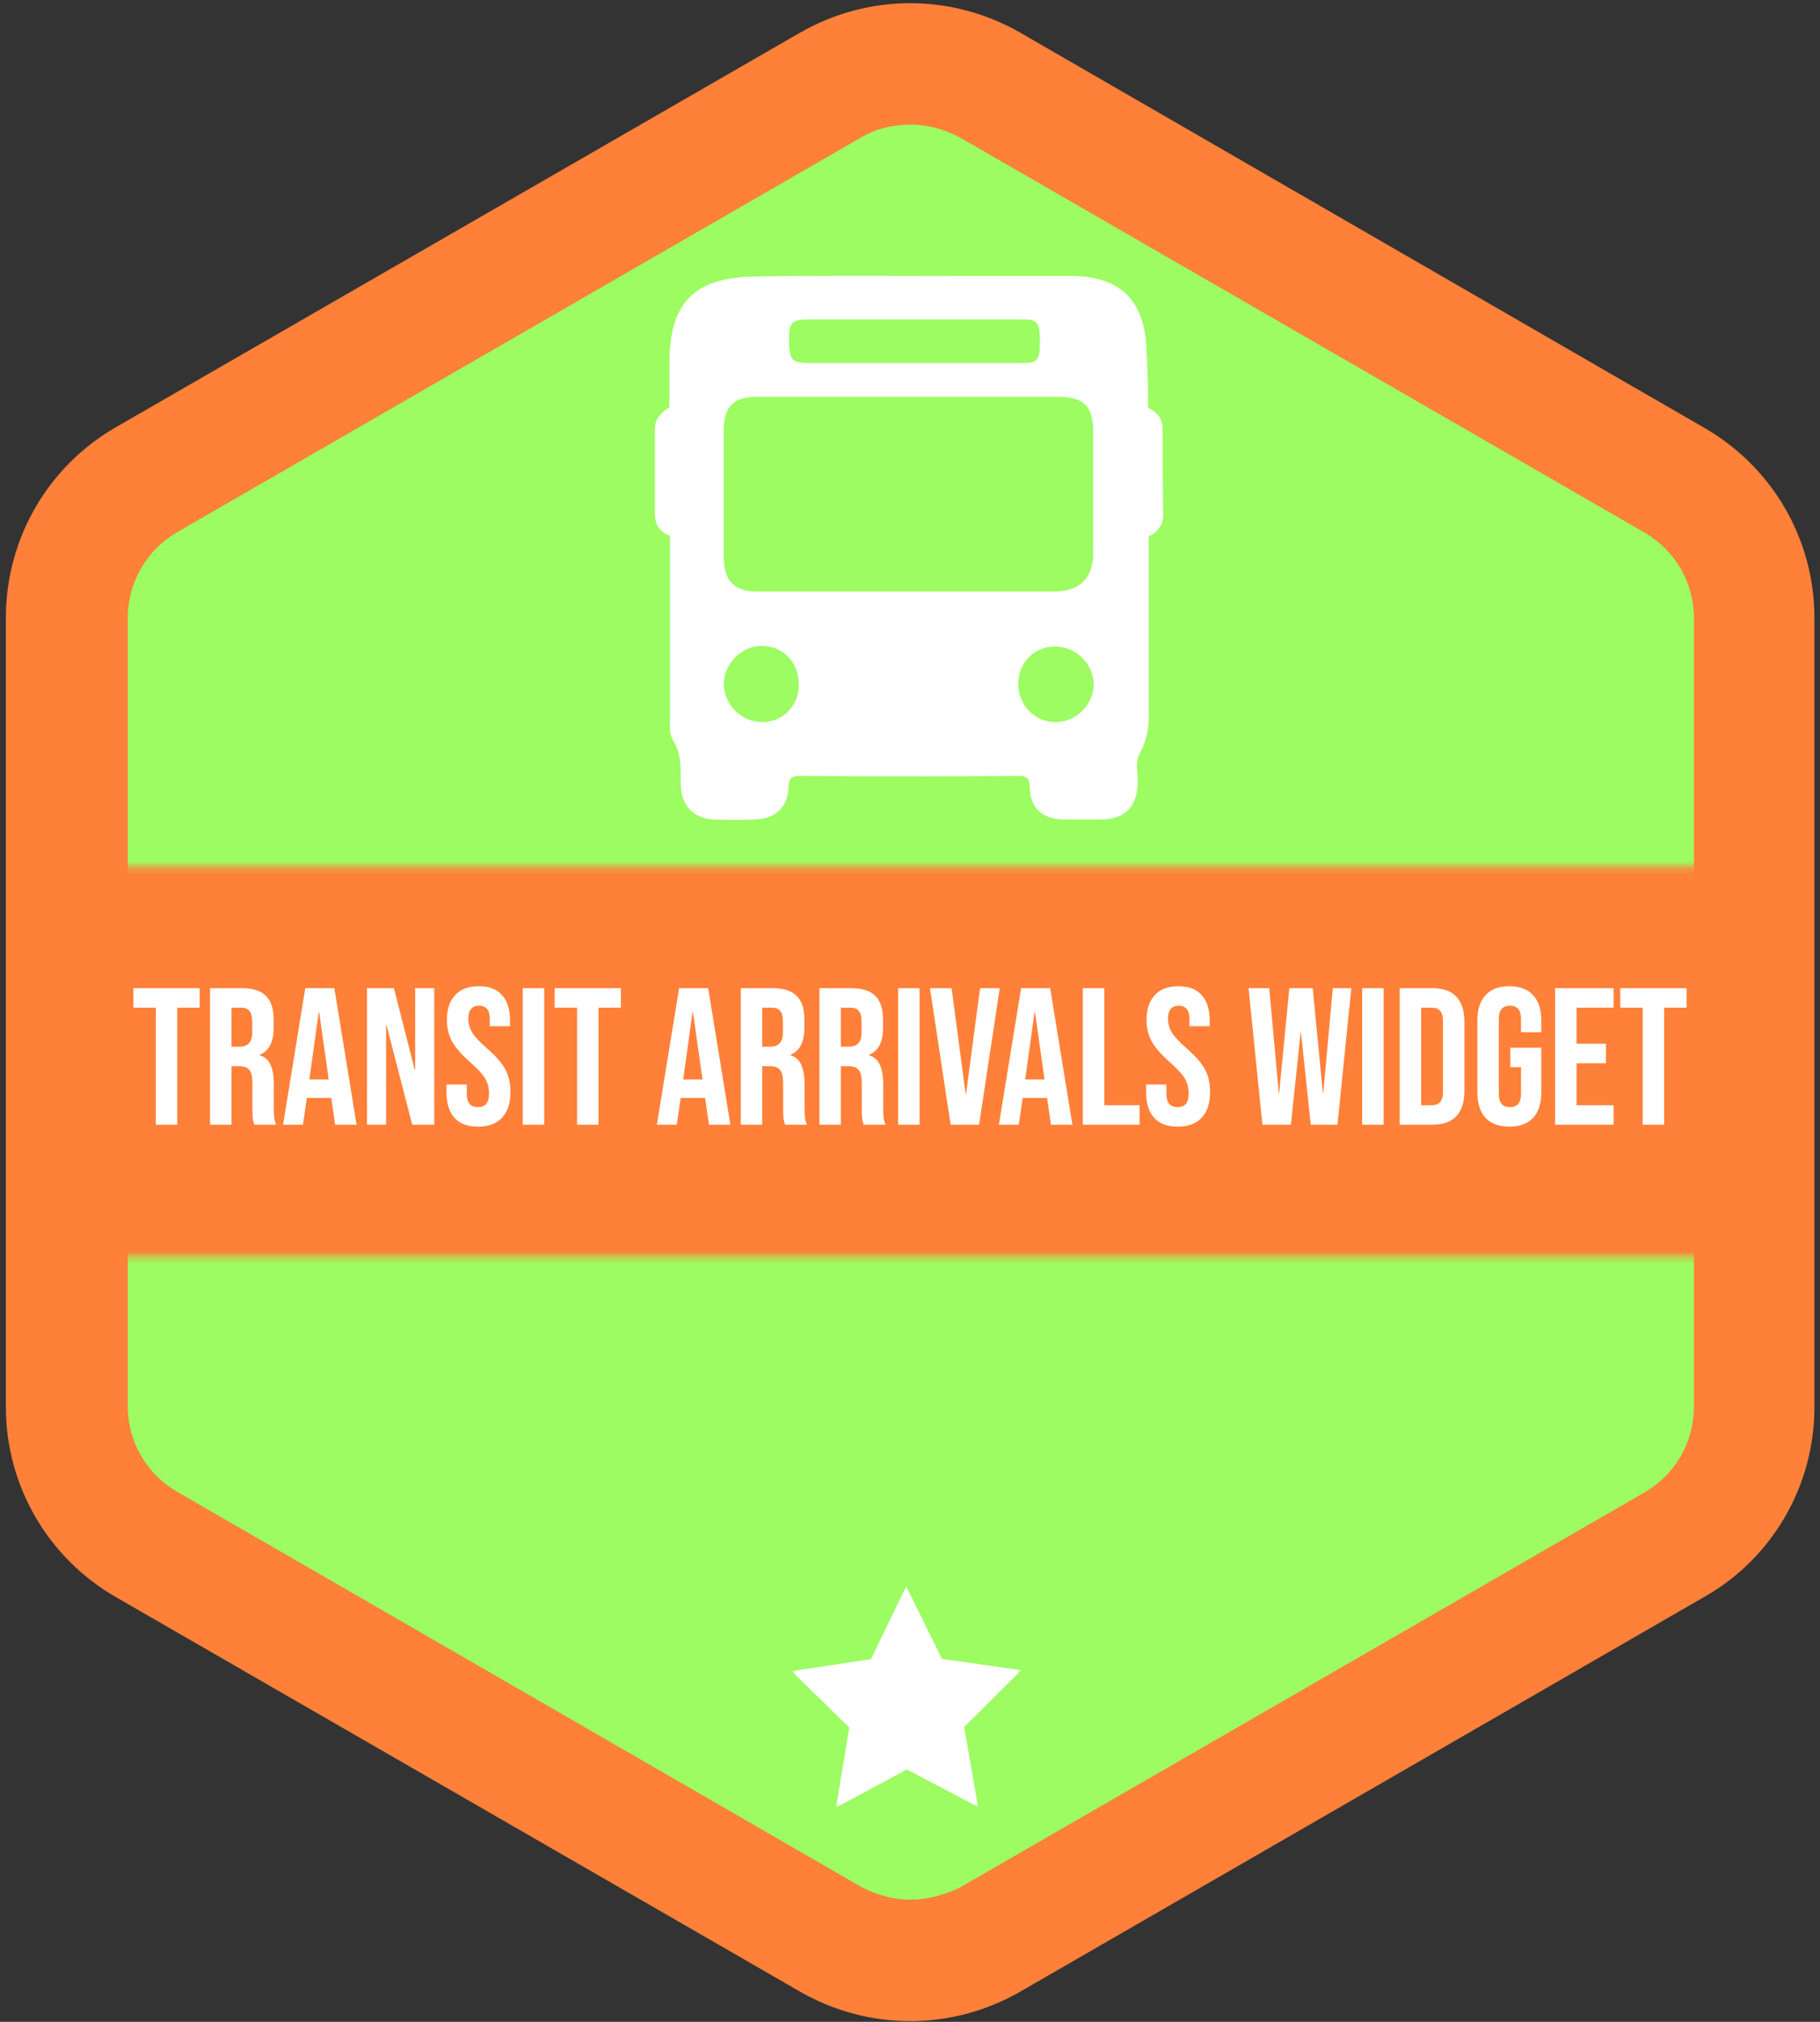 <svg width="280" height="311" viewBox="0 0 280 311" fill="none" xmlns="http://www.w3.org/2000/svg">
<rect x="0" y="0" width="280" height="311" fill="#333333" stroke="none"/>
<path fill-rule="evenodd" clip-rule="evenodd" d="M279.142 216.458V95.026C279.142 82.956 272.684 71.822 262.162 65.787L156.951 5.019C146.43 -1.016 133.617 -1.016 123.096 5.019L17.884 65.683C7.363 71.718 0.905 82.852 0.905 95.026V216.458C0.905 228.529 7.363 239.663 17.884 245.698L123.096 306.362C133.617 312.397 146.43 312.397 156.951 306.362L262.267 245.594C272.684 239.663 279.142 228.529 279.142 216.458Z" fill="#FF8038"/>
<path fill-rule="evenodd" clip-rule="evenodd" d="M140.075 292.21C137.471 292.21 134.867 291.482 132.471 290.233L27.26 229.465C22.572 226.76 19.655 221.765 19.655 216.354V95.026C19.655 89.615 22.572 84.621 27.155 81.915L132.471 21.147C134.763 19.794 137.367 19.17 140.075 19.17C142.784 19.17 145.284 19.899 147.68 21.147L252.995 81.915C257.683 84.621 260.6 89.615 260.6 95.026V216.458C260.6 221.869 257.683 226.864 252.995 229.569L147.68 290.337C145.284 291.482 142.68 292.21 140.075 292.21Z" fill="#9CFC61"/>
<mask id="mask0_4_3" style="mask-type:alpha" maskUnits="userSpaceOnUse" x="10" y="133" width="259" height="61">
<path d="M10.646 133.301H268.646V193.301H10.646V133.301Z" fill="white"/>
</mask>
<g mask="url(#mask0_4_3)">
<path fill-rule="evenodd" clip-rule="evenodd" d="M10.646 34.232H268.646V292.232H10.646V34.232Z" fill="#FF8038"/>
</g>
<mask id="mask1_4_3" style="mask-type:alpha" maskUnits="userSpaceOnUse" x="122" y="244" width="36" height="35">
<path d="M122 244H157.139V278.037H122V244Z" fill="white"/>
</mask>
<g mask="url(#mask1_4_3)">
<path fill-rule="evenodd" clip-rule="evenodd" d="M144.917 255.167L157.139 256.912L148.335 265.657L150.471 277.948L139.523 272.186L128.621 278.037L130.658 265.73L121.785 257.056L133.993 255.212L139.41 244L144.917 255.167Z" fill="white"/>
</g>
<path fill-rule="evenodd" clip-rule="evenodd" d="M178.87 65.88C178.87 64.671 178.312 63.741 177.289 63.09C177.103 62.997 176.824 62.811 176.638 62.718C176.638 59.649 176.545 56.487 176.359 53.326C175.987 46.072 172.174 42.538 165.013 42.445C158.782 42.445 152.551 42.445 146.32 42.445C136.183 42.445 126.139 42.352 116.002 42.538C106.702 42.724 102.982 46.63 102.982 55.929C102.982 58.161 102.982 60.393 102.982 62.718C102.424 62.904 101.959 63.369 101.587 63.834C100.936 64.392 100.75 65.229 100.75 66.159C100.75 70.437 100.75 74.715 100.75 79.086C100.75 80.388 101.215 81.411 102.331 82.062C102.61 82.248 102.796 82.341 103.075 82.434C103.075 91.641 103.075 100.754 103.075 109.961C103.075 111.263 102.889 112.751 103.54 113.867C104.935 116.099 104.656 118.517 104.749 120.935C104.842 123.911 106.795 125.957 109.771 126.05C111.91 126.143 114.049 126.143 116.188 126.05C119.257 125.957 121.21 124.19 121.303 121.121C121.396 119.819 121.582 119.354 123.07 119.354C134.23 119.447 145.483 119.447 156.643 119.354C158.038 119.354 158.41 119.726 158.41 121.121C158.503 124.376 160.456 126.05 163.711 126.05C165.571 126.05 167.431 126.05 169.291 126.05C173.104 126.05 174.964 124.097 175.057 120.284C175.057 118.796 174.592 117.122 175.429 115.727C176.452 113.867 176.731 112.007 176.731 109.961C176.731 101.312 176.731 92.664 176.731 82.434C177.382 82.341 177.94 81.783 178.312 81.225C178.777 80.667 178.963 79.923 178.963 79.179C178.87 74.808 178.87 70.344 178.87 65.88ZM124.279 49.141C129.859 49.141 135.439 49.141 140.926 49.141C146.32 49.141 151.714 49.141 157.201 49.141C159.619 49.141 159.898 49.513 159.991 52.303C159.991 55.371 159.712 55.837 157.387 55.837C146.32 55.837 135.253 55.837 124.279 55.837C121.861 55.837 121.396 55.279 121.396 52.489C121.303 49.699 121.768 49.141 124.279 49.141ZM117.304 111.077C114.049 111.077 111.352 108.38 111.352 105.125C111.445 101.963 114.142 99.359 117.211 99.359C120.466 99.359 122.884 101.87 122.884 105.218C122.977 108.473 120.466 111.077 117.304 111.077ZM116.467 90.99C112.933 90.99 111.352 89.316 111.352 85.689C111.352 79.179 111.352 72.669 111.352 66.159C111.352 62.532 112.84 61.044 116.467 61.044C124.279 61.044 131.998 61.044 139.81 61.044C147.436 61.044 155.062 61.044 162.688 61.044C166.78 61.044 168.175 62.439 168.175 66.438C168.175 72.669 168.175 78.9 168.175 85.131C168.175 88.851 166.129 90.897 162.409 90.99C147.157 90.99 131.812 90.99 116.467 90.99ZM162.409 111.077C159.247 111.077 156.736 108.566 156.643 105.311C156.643 101.963 159.061 99.452 162.316 99.452C165.571 99.452 168.268 102.149 168.268 105.404C168.175 108.38 165.571 111.077 162.409 111.077Z" fill="white"/>
<path d="M23.971 155H20.521V152H30.721V155H27.271V173H23.971V155ZM32.319 152H37.209C38.909 152 40.149 152.4 40.929 153.2C41.709 153.98 42.099 155.19 42.099 156.83V158.12C42.099 160.3 41.379 161.68 39.939 162.26V162.32C40.739 162.56 41.299 163.05 41.619 163.79C41.959 164.53 42.129 165.52 42.129 166.76V170.45C42.129 171.05 42.149 171.54 42.189 171.92C42.229 172.28 42.329 172.64 42.489 173H39.129C39.009 172.66 38.929 172.34 38.889 172.04C38.849 171.74 38.829 171.2 38.829 170.42V166.58C38.829 165.62 38.669 164.95 38.349 164.57C38.049 164.19 37.519 164 36.759 164H35.619V173H32.319V152ZM36.819 161C37.479 161 37.969 160.83 38.289 160.49C38.629 160.15 38.799 159.58 38.799 158.78V157.16C38.799 156.4 38.659 155.85 38.379 155.51C38.119 155.17 37.699 155 37.119 155H35.619V161H36.819ZM46.968 152H51.438L54.858 173H51.559L50.959 168.83V168.89H47.209L46.608 173H43.548L46.968 152ZM50.569 166.04L49.099 155.66H49.038L47.599 166.04H50.569ZM56.459 152H60.599L63.809 164.57H63.87V152H66.809V173H63.419L59.459 157.67H59.4V173H56.459V152ZM73.552 173.3C71.952 173.3 70.742 172.85 69.922 171.95C69.102 171.03 68.692 169.72 68.692 168.02V166.82H71.812V168.26C71.812 169.62 72.382 170.3 73.522 170.3C74.082 170.3 74.502 170.14 74.782 169.82C75.082 169.48 75.232 168.94 75.232 168.2C75.232 167.32 75.032 166.55 74.632 165.89C74.232 165.21 73.492 164.4 72.412 163.46C71.052 162.26 70.102 161.18 69.562 160.22C69.022 159.24 68.752 158.14 68.752 156.92C68.752 155.26 69.172 153.98 70.012 153.08C70.852 152.16 72.072 151.7 73.672 151.7C75.252 151.7 76.442 152.16 77.242 153.08C78.062 153.98 78.472 155.28 78.472 156.98V157.85H75.352V156.77C75.352 156.05 75.212 155.53 74.932 155.21C74.652 154.87 74.242 154.7 73.702 154.7C72.602 154.7 72.052 155.37 72.052 156.71C72.052 157.47 72.252 158.18 72.652 158.84C73.072 159.5 73.822 160.3 74.902 161.24C76.282 162.44 77.232 163.53 77.752 164.51C78.272 165.49 78.532 166.64 78.532 167.96C78.532 169.68 78.102 171 77.242 171.92C76.402 172.84 75.172 173.3 73.552 173.3ZM80.424 152H83.724V173H80.424V152ZM88.776 155H85.326V152H95.526V155H92.076V173H88.776V155ZM104.478 152H108.948L112.368 173H109.068L108.468 168.83V168.89H104.718L104.118 173H101.058L104.478 152ZM108.078 166.04L106.608 155.66H106.548L105.108 166.04H108.078ZM113.969 152H118.859C120.559 152 121.799 152.4 122.579 153.2C123.359 153.98 123.749 155.19 123.749 156.83V158.12C123.749 160.3 123.029 161.68 121.589 162.26V162.32C122.389 162.56 122.949 163.05 123.269 163.79C123.609 164.53 123.779 165.52 123.779 166.76V170.45C123.779 171.05 123.799 171.54 123.839 171.92C123.879 172.28 123.979 172.64 124.139 173H120.779C120.659 172.66 120.579 172.34 120.539 172.04C120.499 171.74 120.479 171.2 120.479 170.42V166.58C120.479 165.62 120.319 164.95 119.999 164.57C119.699 164.19 119.169 164 118.409 164H117.269V173H113.969V152ZM118.469 161C119.129 161 119.619 160.83 119.939 160.49C120.279 160.15 120.449 159.58 120.449 158.78V157.16C120.449 156.4 120.309 155.85 120.029 155.51C119.769 155.17 119.349 155 118.769 155H117.269V161H118.469ZM126.069 152H130.959C132.659 152 133.899 152.4 134.679 153.2C135.459 153.98 135.849 155.19 135.849 156.83V158.12C135.849 160.3 135.129 161.68 133.689 162.26V162.32C134.489 162.56 135.049 163.05 135.369 163.79C135.709 164.53 135.879 165.52 135.879 166.76V170.45C135.879 171.05 135.899 171.54 135.939 171.92C135.979 172.28 136.079 172.64 136.239 173H132.879C132.759 172.66 132.679 172.34 132.639 172.04C132.599 171.74 132.579 171.2 132.579 170.42V166.58C132.579 165.62 132.419 164.95 132.099 164.57C131.799 164.19 131.269 164 130.509 164H129.369V173H126.069V152ZM130.569 161C131.229 161 131.719 160.83 132.039 160.49C132.379 160.15 132.549 159.58 132.549 158.78V157.16C132.549 156.4 132.409 155.85 132.129 155.51C131.869 155.17 131.449 155 130.869 155H129.369V161H130.569ZM138.168 152H141.468V173H138.168V152ZM143.07 152H146.4L148.56 168.29H148.62L150.78 152H153.81L150.63 173H146.25L143.07 152ZM157.095 152H161.565L164.985 173H161.685L161.085 168.83V168.89H157.335L156.735 173H153.675L157.095 152ZM160.695 166.04L159.225 155.66H159.165L157.725 166.04H160.695ZM166.586 152H169.886V170H175.316V173H166.586V152ZM181.189 173.3C179.589 173.3 178.379 172.85 177.559 171.95C176.739 171.03 176.329 169.72 176.329 168.02V166.82H179.449V168.26C179.449 169.62 180.019 170.3 181.159 170.3C181.719 170.3 182.139 170.14 182.419 169.82C182.719 169.48 182.869 168.94 182.869 168.2C182.869 167.32 182.669 166.55 182.269 165.89C181.869 165.21 181.129 164.4 180.049 163.46C178.689 162.26 177.739 161.18 177.199 160.22C176.659 159.24 176.389 158.14 176.389 156.92C176.389 155.26 176.809 153.98 177.649 153.08C178.489 152.16 179.709 151.7 181.309 151.7C182.889 151.7 184.079 152.16 184.879 153.08C185.699 153.98 186.109 155.28 186.109 156.98V157.85H182.989V156.77C182.989 156.05 182.849 155.53 182.569 155.21C182.289 154.87 181.879 154.7 181.339 154.7C180.239 154.7 179.689 155.37 179.689 156.71C179.689 157.47 179.889 158.18 180.289 158.84C180.709 159.5 181.459 160.3 182.539 161.24C183.919 162.44 184.869 163.53 185.389 164.51C185.909 165.49 186.169 166.64 186.169 167.96C186.169 169.68 185.739 171 184.879 171.92C184.039 172.84 182.809 173.3 181.189 173.3ZM192.086 152H195.266L196.736 168.14H196.796L198.356 152H201.956L203.516 168.14H203.576L205.046 152H207.896L205.766 173H201.656L200.156 158.84H200.096L198.596 173H194.216L192.086 152ZM209.565 152H212.865V173H209.565V152ZM215.336 152H220.376C222.016 152 223.246 152.44 224.066 153.32C224.886 154.2 225.296 155.49 225.296 157.19V167.81C225.296 169.51 224.886 170.8 224.066 171.68C223.246 172.56 222.016 173 220.376 173H215.336V152ZM220.316 170C220.856 170 221.266 169.84 221.546 169.52C221.846 169.2 221.996 168.68 221.996 167.96V157.04C221.996 156.32 221.846 155.8 221.546 155.48C221.266 155.16 220.856 155 220.316 155H218.636V170H220.316ZM232.204 173.3C230.604 173.3 229.384 172.85 228.544 171.95C227.704 171.03 227.284 169.72 227.284 168.02V156.98C227.284 155.28 227.704 153.98 228.544 153.08C229.384 152.16 230.604 151.7 232.204 151.7C233.804 151.7 235.024 152.16 235.864 153.08C236.704 153.98 237.124 155.28 237.124 156.98V158.78H234.004V156.77C234.004 155.39 233.434 154.7 232.294 154.7C231.154 154.7 230.584 155.39 230.584 156.77V168.26C230.584 169.62 231.154 170.3 232.294 170.3C233.434 170.3 234.004 169.62 234.004 168.26V164.15H232.354V161.15H237.124V168.02C237.124 169.72 236.704 171.03 235.864 171.95C235.024 172.85 233.804 173.3 232.204 173.3ZM239.243 152H248.243V155H242.543V160.55H247.073V163.55H242.543V170H248.243V173H239.243V152ZM252.721 155H249.271V152H259.471V155H256.021V173H252.721V155Z" fill="white"/>
</svg>
